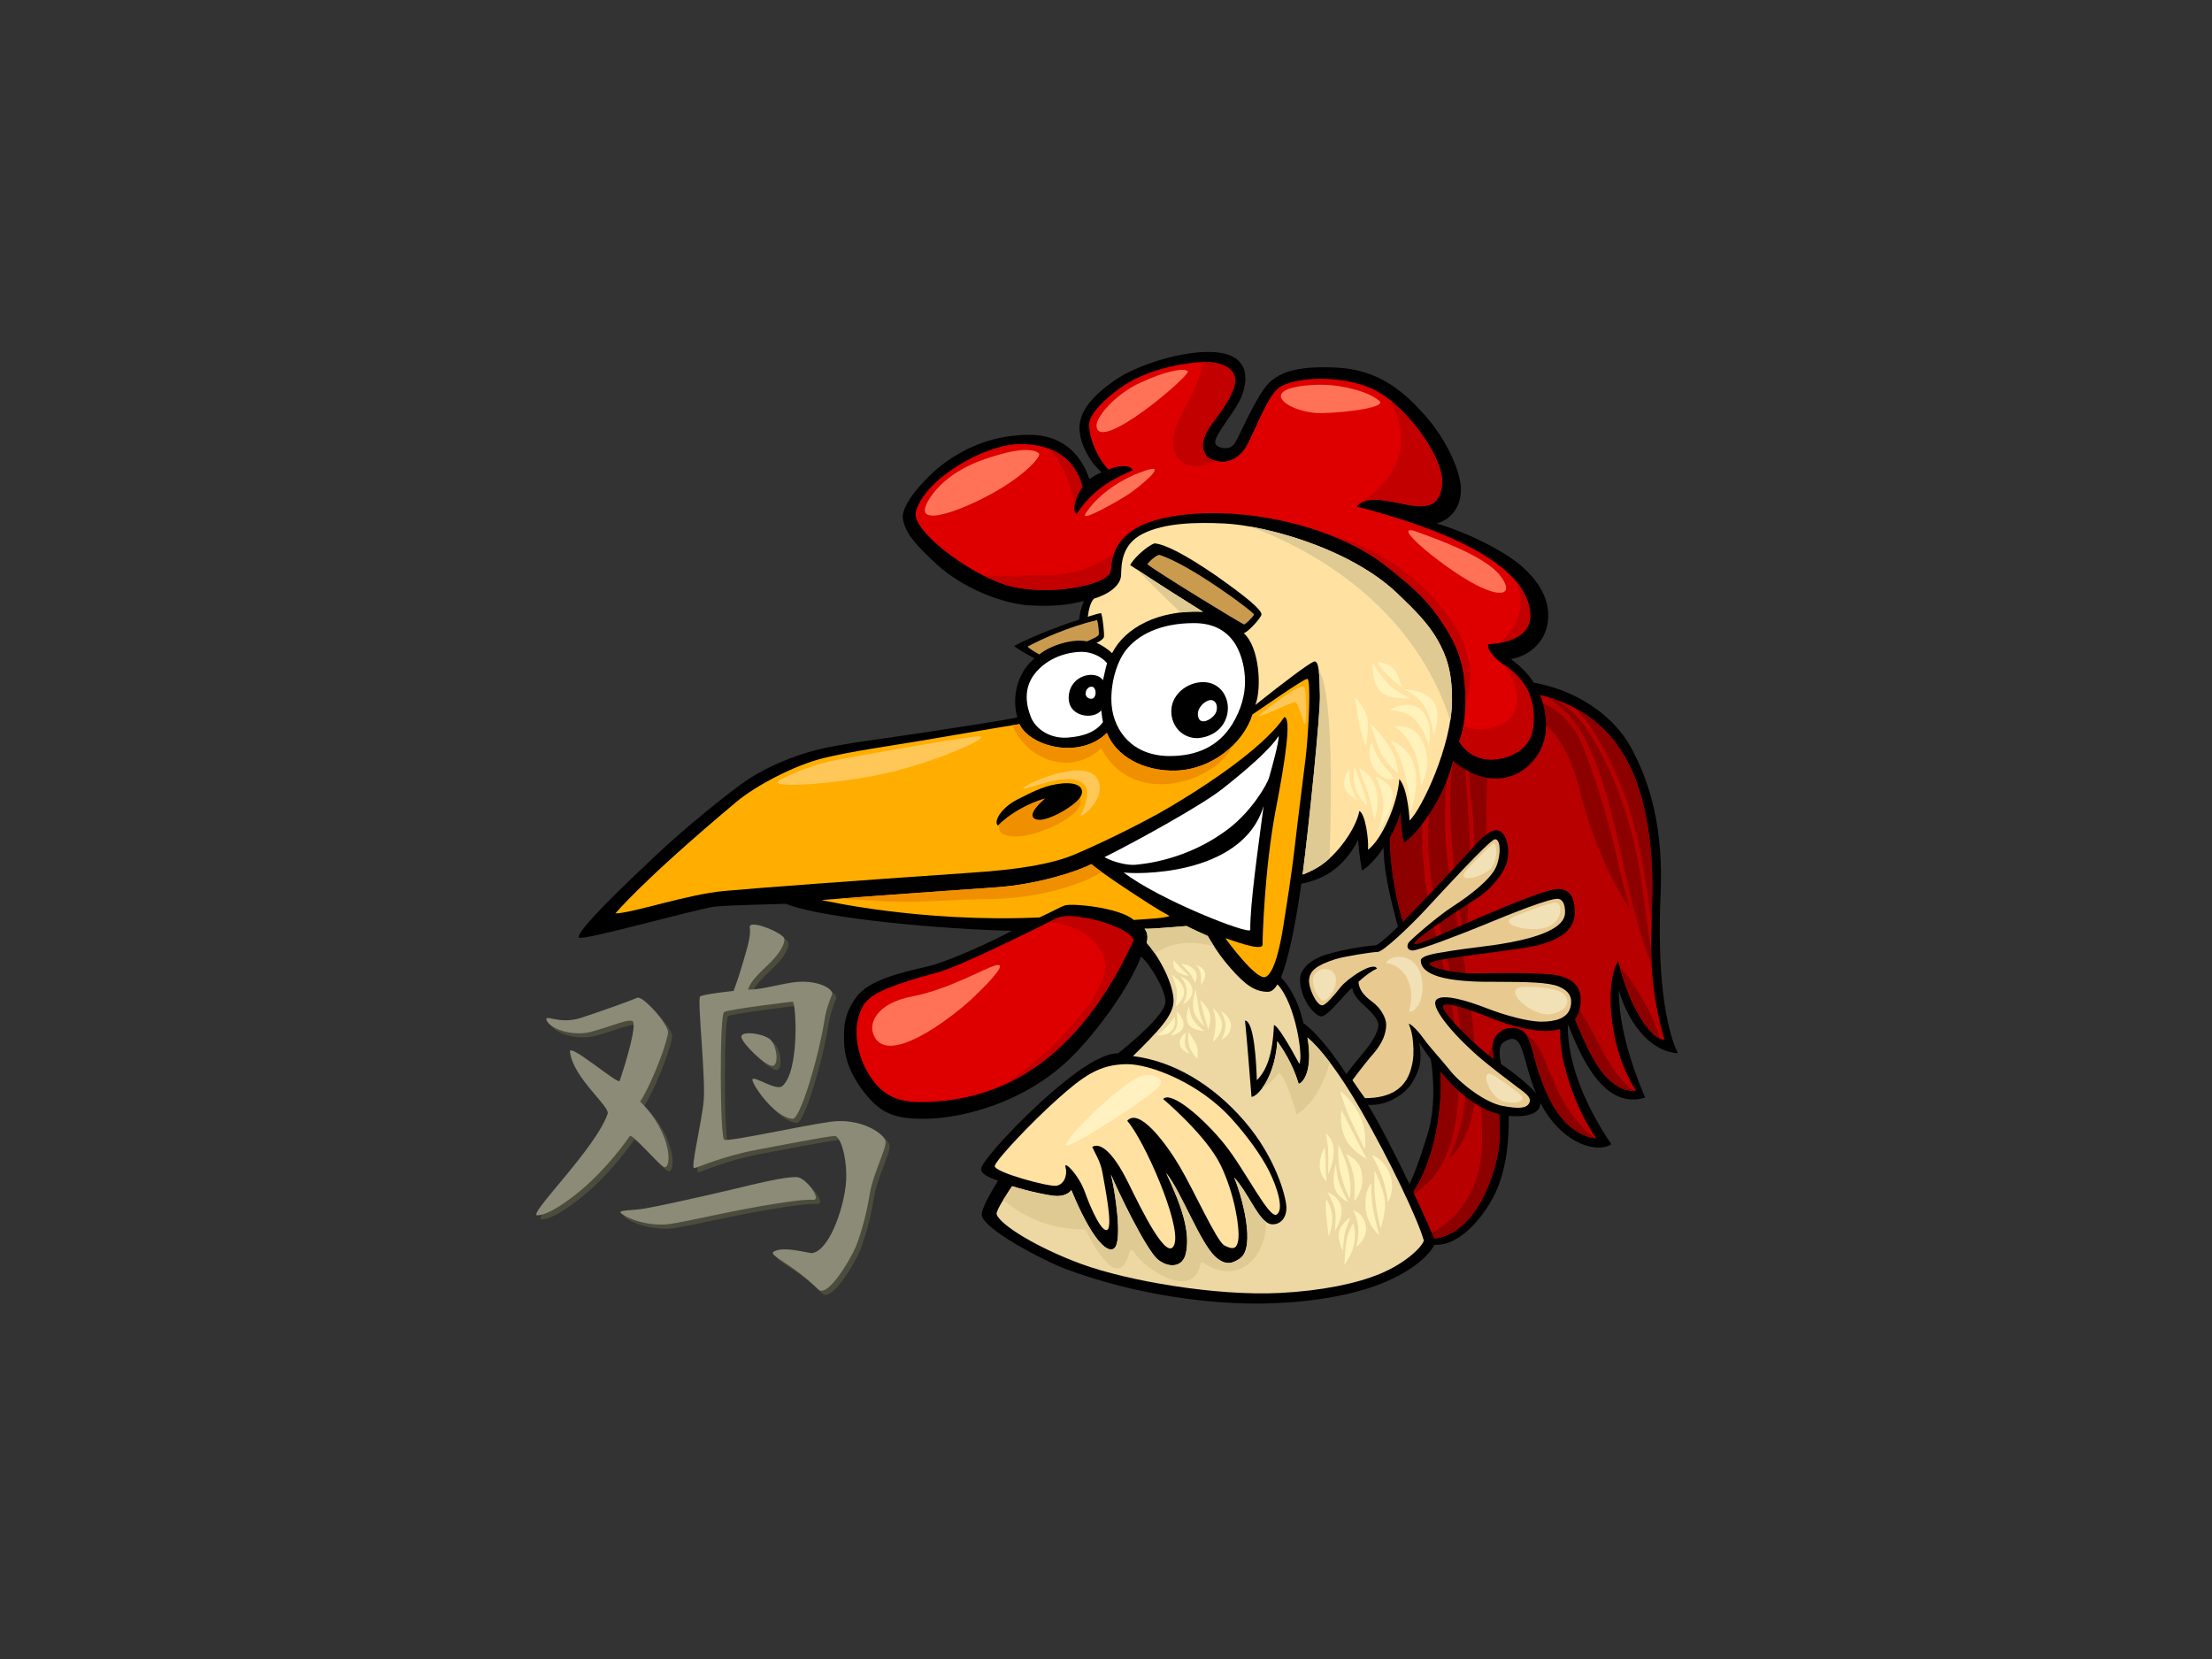 <?xml version="1.0" encoding="utf-8"?>
<!-- Generator: Adobe Illustrator 17.0.0, SVG Export Plug-In . SVG Version: 6.00 Build 0)  -->
<!DOCTYPE svg PUBLIC "-//W3C//DTD SVG 1.1//EN" "http://www.w3.org/Graphics/SVG/1.1/DTD/svg11.dtd">
<svg version="1.1" id="Layer_1" xmlns="http://www.w3.org/2000/svg" xmlns:xlink="http://www.w3.org/1999/xlink" x="0px" y="0px"
	 width="800px" height="600px" viewBox="0 0 800 600" enable-background="new 0 0 800 600" xml:space="preserve">
<rect x="0" y="0" width="800" height="600" fill="#333333" stroke="none"/>
<g>
	<path d="M600.571,323.82c1.037-23.361-3.315-40.05-10.777-53.607c-11.624-21.121-44.56-31.079-63.088-18.463
		c-20.919,14.243-27.899,41.407-26.033,59.973c1.814,18.05,11.814,43.386,15.337,62.367c1.983,10.684,4.146,24.115-0.001,37.127
		c-3.523,11.055-5.182,15.646-9.485,23.128c-0.359,0.622,2.44,11.317,7.228,14.19c7.838,4.704,15.879-1.439,20.77-7.341
		c6.268-7.567,10.627-16.419,11.125-33.731c0.497-17.31-6.319-27.689-1.659-30.663c8.498-5.423,5.804,10.637,14.923,25.239
		c7.081,11.338,18.446,15.227,23.872,11.817c-8.298-12.247-16.067-28.315-15.79-43.731c5.009,13.11,13.472,31.29,27.99,26.846
		c-5.267-12.476-9.513-26.156-9.544-38.944c3.068,10.764,10.663,22.23,21.347,22.875
		C600.779,367.833,599.636,344.891,600.571,323.82z"/>
	<path fill="#B80000" d="M509.815,432.888c0,0,9.559-10.904,11.153-35.92c1.326-20.805-7.085-44.832-12.521-60.335
		c-3.824-10.904-7.137-29.465-5.225-43.256c1.911-13.791,12.038-46.006,41.327-43.936c26.471,1.87,43.132,15.13,49.506,40.466
		c6.373,25.337,1.781,43.613,3.562,62.974c1.299,14.112,4.394,23.068,4.394,23.068s-3.25,0.893-8.667-7.767
		c-5.418-8.661-8.074-20.553-8.074-20.553s-5.049,6.488-1.543,26.051c2.263,12.634,7.987,20.723,7.987,20.723
		s-8.105,2.099-15.823-12.121c-5.424-9.993-10.307-24.44-10.307-24.44s-3.165,13.464,0,26.619
		c4.134,17.181,11.732,27.219,11.732,27.219s-9.82,0.041-16.831-14.071c-7.011-14.11-5.737-23.411-10.835-25.335
		c-5.099-1.924-10.398,1.662-9.854,7.381c0.544,5.719,4.119,26.935,1.887,37.839c-2.807,13.722-9.241,25.016-17.527,28.864
		c-5.216,2.423-7.967,1.924-10.197-1.282C511.727,441.869,505.991,439.944,509.815,432.888z"/>
	<path fill="#8D0000" d="M524.814,273.632c0,0-8.596,12.917-8.413,27.396c0.246,19.675,4.702,35.367,8.413,52.055
		c3.713,16.688,5.693,34.867,4.95,45.081c-0.743,10.213-5.692,20.672-5.692,20.672s11.632-7.473,9.651-36.364
		c-1.98-28.891-9.156-58.778-10.641-75.466C521.267,286.611,524.814,273.632,524.814,273.632z"/>
	<path fill="#8D0000" d="M530.011,342.871c0,0-3.662-20.442-4.95-39.102c-2.475-35.866,4.207-34.87,4.207-34.87
		s1.486,19.179,2.228,33.375C532.239,316.47,530.011,342.871,530.011,342.871z"/>
	<path fill="#8D0000" d="M532.734,323.444c0,0,0.988-19.925-0.248-30.386c-1.237-10.46-2.228-19.424,1.485-28.891
		c3.712-9.465,9.9-11.706,16.828-11.457c6.929,0.25,17.076,4.482,22.521,19.177c5.444,14.696,8.909,27.149,11.137,36.863
		c2.227,9.712,4.95,19.925,4.95,19.925s-11.383-15.94-18.065-42.839c-4.296-17.294-12.87-28.145-21.036-26.402
		c-8.167,1.745-11.632,5.98-12.127,16.688c-0.495,10.71-0.743,16.935-0.743,25.154C537.436,309.497,532.734,323.444,532.734,323.444
		z"/>
	<path fill="#8D0000" d="M539.771,378.493c-2.676,4.284-3.802,10.235-4.03,14.499c-0.507,9.471,1.318,19.155-0.559,28.534
		c-2.31,11.546-9.089,20.793-19.445,25.423c1.963,1.398,4.491,1.234,8.419-0.591c8.285-3.848,14.72-15.142,17.527-28.864
		c2.231-10.904-1.343-32.12-1.887-37.839C539.757,379.257,539.754,378.871,539.771,378.493z"/>
	<path fill="#8D0000" d="M564.164,395.922c-4.721-9.129-7.177-19.925-12.011-21.454c2.417,3.883,2.798,12.006,8.331,23.14
		c6.483,13.048,15.349,13.993,16.652,14.064C571.634,408.179,567.184,401.762,564.164,395.922z"/>
	<path fill="#8D0000" d="M579.507,379.983c-4.048-8.242-10.146-19.179-12.819-19.016c1.741,4.796,5.328,14.178,9.202,21.315
		c6.089,11.219,12.415,12.28,14.816,12.227C586.437,391.438,582.018,385.094,579.507,379.983z"/>
	<path fill="#8D0000" d="M577.398,266.282c5.839,10.009,10.472,20.499,13.437,31.734c3.01,11.398,4.825,22.828,6.244,34.513
		c0.074,0.607,0.149,1.216,0.226,1.825c0.353-13.259,1.085-27.22-3.249-44.446c-4.082-16.221-12.403-27.466-24.799-33.963
		C572.459,258.825,575.13,262.395,577.398,266.282z"/>
	<path fill="#8D0000" d="M596.049,336.157c-1.47-10.982-2.739-21.817-5.35-32.611c-2.811-11.632-6.873-22.465-12.589-32.965
		c-3.998-7.344-8.77-14.222-16.081-17.731c-0.912-0.312-1.831-0.616-2.778-0.887c0.784,0.47,1.552,0.964,2.29,1.502
		c4.528,3.297,8.251,7.473,10.938,12.42c6.758,12.441,10.109,27.012,13.238,40.728c3.084,13.521,5.865,27.095,10.776,40.104
		c0.269,0.713,0.565,1.41,0.845,2.117c-0.09-1.775-0.127-3.544-0.143-5.316C596.745,341.072,596.376,338.609,596.049,336.157z"/>
	<path fill="#8D0000" d="M520.969,396.968c-1.594,25.016-11.153,35.92-11.153,35.92c-0.075,0.139-0.124,0.264-0.192,0.399
		c2.272-1.671,4.547-3.343,6.561-5.305c3.844-3.744,6.462-8.227,8.108-13.351c3.059-9.521,3.653-19.807,3.196-29.756
		c-0.501-10.898-2.231-21.7-4.703-32.314c-2.309-9.911-5.095-19.685-6.678-29.759c-2.681-17.066-2.444-34.032,1.12-50.936
		c0.979-4.642,2.282-10.347,4.532-15.424c-12.185,9.878-17.243,27.61-18.536,36.935c-1.912,13.791,1.401,32.352,5.225,43.256
		C513.884,352.136,522.295,376.163,520.969,396.968z"/>
	<path fill="#8D0000" d="M585.906,350.118c1.076,3.943,3.538,11.829,7.438,18.064c3.085,4.931,5.464,6.761,6.944,7.425
		C599.058,368.774,589.159,352.088,585.906,350.118z"/>
	<path fill-rule="evenodd" clip-rule="evenodd" fill="#4C4C3C" d="M285.034,340.697c0.613,1.056-0.677,4.283-3.652,7.546
		c-3.228,3.539-8.235,7.234-9.352,11.148c4.216,0.126,10.105-1.642,15.986-2.563c8.53-1.337,15.255,2.194,14.357,4.434
		c-0.899,2.242-2.045,5.014-2.724,9.283c-2.115,13.306-8.757,35.786-11.518,35.588c-6.561-0.47-14.711-12.488-14.522-14.205
		c0.189-1.718,8.562,4.279,10.806,2.364c6.392-5.502,4.965-30.668,3.716-30.538c-1.253,0.131-23.079,2.771-24.773,3.74
		c-1.691,0.97-1.514,45.304,0.015,46.184c1.529,0.88,27.486-4.962,38.48-6.486c10.994-1.528,19.523,4.388,19.903,7.057
		c0.38,2.673-4.507,11.523-5.76,19.307c-1.252,7.784-3.4,14.882-4.955,18.697c-1.955,4.8-10.324,18.846-13.622,15.579
		c-9.798-9.709-18.49-12.352-16.037-13.711c3.789-2.099,12.698,0.756,13.838,0.571c5.877-0.952,10.903-14.513,12.108-24.252
		c0.978-7.909-1.492-18.099-3.958-18.099c-2.464,0-22.519,3.932-28.053,4.96c-12.322,2.289-21.244,6.37-22.748,6.678
		c-1.501,0.306,2.656-16.215,3.413-24.419c0.759-8.201-2.391-36.815-1.291-37.675c1.102-0.86,12.096-2.005,12.096-2.005
		s1.746-4.49,3.346-10.125c1.161-4.089,3.072-9.584,2.515-12.797C272.094,333.743,283.758,338.49,285.034,340.697z M231.907,362.359
		c-2.085,0.954-12.131,4.58-20.283,7.25c-8.15,2.67-13.786-1.867-12.321,1.144c1.464,3.012,9.485,5.623,15.945,3.91
		c7.435-1.965,14.806-5.423,15.294-3.429c0.908,3.724-4.361,19.524-4.956,21.189c-0.502,1.415-18.294-13.851-17.958-10.594
		c0.964,9.337,14.5,19.789,13.623,22.436c-4.129,12.465-29.34,36.883-25.386,36.768c3.95-0.115,10.548-4.82,15.204-8.644
		c9.745-8.004,17.073-18.371,18.184-20.048c0.76-1.144,10.78,10.771,12.436,11.242c2.73,0.779,3.108-12.004-8.671-23.682
		c4.768-7.589,10.073-22.28,10.073-25.142C243.091,371.898,233.992,361.405,231.907,362.359z M269.63,376.667
		c0.594,2.567,8.719,10.303,11.183,10.303c2.466,0,1.707-7.249-0.732-9.504C277.643,375.213,269.036,374.101,269.63,376.667z
		 M289.723,427.221c-4.739-0.191-14.218,2.29-25.591,4.962c-11.374,2.67-24.452,5.533-29.257,6.358
		c-4.806,0.826-9.981,0.506-8.844,1.653c1.822,1.835,9.667,4.962,17.44,4.006c5.828-0.714,23.349-5.047,38.395-7.353
		c5.016-0.773,10.32-1.614,13.695-1.424C298.936,435.615,292.949,427.352,289.723,427.221z"/>
	<path d="M398.384,170.844c-1.566,0.628-3.126,1.522-4.379,2.47c-3.445-10.247-10.918-16.048-21.568-16.048
		c-12.372,0-23.648,4.1-33.517,12.295c-3.759,3.152-13.27,12.76-12.372,18.127c0.897,5.368,5.072,9.759,12.108,16.295
		c9.107,8.462,23.645,14.457,34.155,14.986c10.51,0.527,14.725-0.642,19.268-1.587c-1.051,2.114-1.576,4.406-1.788,6.715
		c-9.073,2.796-20.478,7.769-23.529,9.532c1.581,1.364,5.675,3.551,7.398,4.497c-6.438,5.16-8.264,14.359-6.231,21.296
		c-5.115,1.205-20.84,3.482-33.657,5.478c-12.817,1.996-29.733,3.993-38.607,6.227c-8.875,2.233-17.721,6.034-24.507,10.368
		c-6.786,4.335-23.623,18.129-33.803,27.717c-10.18,9.587-28.499,26.946-28.059,29.815c0.261,1.709,43.722-10.639,49.464-11.165
		c5.743-0.526,17.045-0.681,25.503-0.997c13.39,5.465,58.194,9.293,81.687,9.765c-6.396,3.547-22.99,11.187-30.687,12.952
		c-9.736,2.231-21.296,4.945-25.733,11.249c-4.436,6.307-4.421,10.895-4.213,16.648c0.209,5.751,2.699,12.126,7.919,18.43
		c5.219,6.304,9.874,9.156,23.05,8.664c11.845-0.444,34.064-5.518,50.9-21.936c9.61-9.373,21.534-26.007,25.45-36.648
		c3.393,2.628,9.006,12.349,8.875,16.419c-0.13,4.073-10.441,13.266-17.124,18.522c-5.951,0-15.348,6.147-28.505,18.126
		c-12.686,11.822-21.195,21.936-21.065,23.774c0.131,1.837,2.559,2.89,6.135,4.204c-2.793,4.464-6.315,10.686-5.873,12.61
		c1.174,5.121,21.587,15.971,30.671,19.438c25.581,9.458,52.598,12.741,71.783,12.346c15.397-0.315,31.27-2.704,43.017-7.589
		c10.807-4.571,16.628-10.009,18.586-14.345c0-1.733-16-36.413-24.406-49.913c7.1,0.497,13.835-4.073,16.314-8.537
		c2.481-4.466,3.394-7.356,2.219-14.054c4.229,6.619,7.047,9.851,10.31,13.529s12.138,12.61,23.231,13.134
		c8.609,0.41,10.504-2.509,10.312-5.121c-0.262-3.547-9.503-10.612-15.846-14.763c-6.342-4.152-20.099-17.705-19.42-19.86
		c0.679-2.154,10.832,1.653,17.698,4.413c6.865,2.759,15.609,4.99,21.352,4.464c5.743-0.524,10.05-3.414,10.703-9.589
		c0.652-6.173-2.506-9.269-8.563-10.479c-6.055-1.21-26.676-0.685-30.983-0.685c-4.308,0-15.376-1.757-15.063-3.571
		c0.314-1.813,30.986-4.571,38.947-6.542c7.961-1.969,13.441-5.386,13.572-11.559c0.132-6.173-2.088-8.852-6.003-8.852
		c-2.662,0-10.493,2.679-23.335,8.196c-15.661,6.462-28.453,13.16-28.661,11.505c-0.208-1.654,18.48-13.657,22.709-16.391
		c4.229-2.733,9.058-7.856,10.625-12.584c1.566-4.73,0.001-11.691-3.393-11.953c-3.394-0.262-7.518,4.968-11.459,9.248
		c-3.942,4.281-10.242,11.038-15.82,16.889c-6.134,6.437-15.139,15.501-16.835,15.501c-1.696,0-11.485,1.312-18.01,3.414
		c-5.955,1.918-9.028,5.507-9.137,8.539c-0.262,7.356,5.83,14.454,8.092,13.661c3.003-1.052,8.875-9.195,10.832-10.246
		c0,0.157,0,0,0,0c0,1.734,1.567,4.098,4.699,6.777c3.133,2.839,4.699,5.044,4.699,6.62c0,2.364-2.036,6.147-6.264,11.034
		c-2.507,2.995-4.229,5.201-5.326,6.777c-9.554-14.79-15.557-18.469-15.557-18.469c-2.036-9.298-6.056-14.472-8.092-16.521
		c2.506-6.149,5.012-17.339,7.361-33.887c6.995-1.341,15.087-5.019,20.57-15.923c0.47,7.41,1.357,10.404,1.357,11.193
		c6.474-4.098,12.974-15.949,13.913-21.306c0.209,4.306,0.652,9.983,1.436,11.034c4.568-2.759,14.487-16.156,17.619-29.422
		c17.987,14.883,34.172,0.885,33.596-13.266c-0.386-9.464-3.966-17.267-12.737-23.571c6.109-0.946,11.735-5.465,13.137-11.989
		c1.718-7.993-1.964-15.145-9.107-21.504c-7.145-6.36-22.191-13.143-30.828-15.512c7.182-2.114,9.809-8.989,8.407-15.688
		c-1.401-6.699-5.955-16.042-12.961-23.798c-7.006-7.757-15.948-16.185-31.703-16.922c-13.933-0.652-21.719,1.41-26.099,7.58
		c-4.379,6.17-8.581,16.218-10.508,19.566c-1.927,3.348-6.615,1.835-7.181,0.354c-0.876-2.293,5.887-10.074,8.582-15.161
		c2.802-5.288,4.904-15.16-5.605-17.452c-10.881-2.373-30.478,3.526-39.388,9.733c-8.119,5.655-12.213,10.826-12.687,16.236
		C389.976,159.208,393.528,166.43,398.384,170.844z"/>
	<path fill="#CA9A4E" d="M449.962,225.83c-0.627,0-31.303-18.796-35.031-21.752c1.097-1.576,3.566-3.411,4.35-3.411
		c11.125,3.467,34.339,20.803,34.226,21.541C453.393,222.948,450.795,225.506,449.962,225.83z"/>
	<path fill="#FFFFFF" d="M410.547,312.758c-3.158,0.288-8.352-1.181-11.094-2.757c10.886-5.386,34.717-18.522,42.287-24.431
		c7.57-5.911,17.368-14.137,20.727-19.423c0.071,2.512-2.727,12.456-3.498,15.088c-0.771,2.631-6.311,12.069-14.487,18.364
		C429.602,311.049,413.705,312.47,410.547,312.758z"/>
	<path fill="#FFFFFF" d="M406.371,315.517c2.976,0.628,42.809,1.971,50.639-24.038c-1.957,14.844-4.959,35.726-4.828,44.79
		C452.212,338.369,419.109,325.392,406.371,315.517z"/>
	<path fill="#FFFFFF" d="M394.989,248.372c1.422,0.205,1.76,3.217,0.405,4.128c-0.931,0.624-2.626-0.057-2.754-1.451
		C392.514,249.657,393.588,248.169,394.989,248.372z"/>
	<path fill="#FFFFFF" d="M372.805,259.261c-1.866-4.716-2.43-10.286,1.072-15.118c3.908-5.391,10.506-8.129,16.727-8.382
		c4.449-0.179,8.067,2.016,9.76,4.062c-0.469,1.731-0.989,4.134-1.459,6.184c-2.552-3.795-11.746-2.079-12.373,5.674
		c-0.627,7.752,9.088,8.775,11.746,5.201c0.158,1.419,0.313,2.835,0.627,4.256c-2.324,3.238-6.389,5.171-12.772,5.626
		C379.751,267.218,374.563,263.706,372.805,259.261z"/>
	<path fill="#FFFFFF" d="M407.14,235.223c4.235-5.457,12.283-9.866,24.653-9.866c7.205,0,12.373,2.837,15.506,8.513
		c1.88,3.625,2.976,7.88,2.976,12.766c0,4.571-1.33,9.937-4.618,15.296c-5.013,8.038-12.766,11.499-22.633,11.499
		c-13.47,0-20.1-9.118-20.965-18.204C401.379,248.068,403.675,239.686,407.14,235.223z"/>
	<path fill="#DE0000" d="M314.225,361.288c4.436-3.987,16.576-7.348,25.243-9.712c8.667-2.366,38.982-17.695,42.567-19.427
		c6.187-2.989,27.833,3.544,27.833,8.115c-18.011,38.932-43.697,58.32-77.056,58.32c-6.734,0-12.62-1.544-17.384-8.198
		C308.093,380.141,308.118,366.776,314.225,361.288z"/>
	<path fill="#FFAE00" d="M297.129,325.499c19.84-1.576,49.334-3.598,63.561-4.623c14.226-1.025,28.452-5.49,33.986-8.355
		c4.072,3.31,11.119,8.038,21.144,14.5c2.505,1.576,4.854,2.995,7.204,4.256c-2.663,0.946-7.205,0.972-13,1.443
		c-4.959-4.464-22.317-6.173-25.059-5.225c-1.282,0.443-4.699,2.337-9.005,4.306C332.76,333.774,297.129,325.499,297.129,325.499z"
		/>
	<path fill="#DE0000" d="M435.025,130.959c6.305-0.178,10.923,1.835,11.624,5.712c0.7,3.878-3.825,10.728-6.866,14.606
		c-3.041,3.878-5.493,8.106-4.617,11.104c0.747,2.56,1.666,3.869,5.713,4.5c3.92,0.612,7.501-1.742,9.554-4.91
		c2.627-4.054,7.726-18.656,12.164-21.763c6.216-4.353,25.631-4.793,36.49,1.904c10.859,6.7,23.169,23.839,22.448,32.807
		c-0.719,8.968-6.23,9.085-14.88,7.181c-8.263-1.819-13.518-2.109-15.948,1.089c28.355,7.377,62.082,19.907,62.711,39.173
		c0.224,6.89-6.247,10.053-15.223,10.657c-0.524,2.117,3.047,5.677,5.445,7.225c9.651,6.226,11.734,14.365,10.859,22.652
		c-0.875,8.285-8.636,11.419-14.241,11.77c-5.604,0.354-10.057-2.337-12.51-6.569c1.958-4.99,2.561-11.954,2.088-19.7
		c-0.521-8.537-2.818-15.028-7.83-22.595c-4.855-7.407-8.483-11.558-21.274-21.54c-12.289-9.589-32.89-16.813-54.163-18.389
		c-13.63-1.01-27.691,0.66-35.222,4.889c-7.532,4.231-9.284,10.048-9.635,15.513c-0.35,5.463-23.646,9.696-37.833,5.288
		c-14.188-4.407-34.402-19.947-32.65-26.47c3.215-11.968,24.866-24.308,37.302-24.484c10.707-0.154,19.998,4.048,22.976,15.505
		c-2.627,3.526-3.884,8.534-2.162,9.794c6.481-9.87,14.645-13.303,20.25-15.771c-0.56-2.269-5.837-1.817-8.628-0.279
		c-4.568-4.535-7.46-12.795-7.027-16.866c0.433-4.071,7.399-10.309,12.975-13.874C416.14,133.222,428.721,131.137,435.025,130.959z"
		/>
	<path fill="#C20000" d="M382.035,332.148c-0.477,0.231-1.437,0.707-2.744,1.354c4.249,0.371,8.427,1.415,11.993,3.645
		c4.59,2.87,9.227,7.704,8.332,13.658c-0.971,6.452-6.226,13.038-10.236,18.005c-4.46,5.522-9.519,10.533-14.996,15.031
		c-3.7,3.039-7.537,5.873-11.462,8.569c19.141-8.52,34.793-25.876,46.947-52.147C409.869,335.692,388.223,329.159,382.035,332.148z"
		/>
	<path fill="#C20000" d="M388.647,182.642c0.305-2.009,1.356-4.508,2.859-6.526c-1.948-7.494-6.606-11.868-12.586-13.966
		C384.219,166.975,387.413,175.33,388.647,182.642z"/>
	<path fill="#C20000" d="M434.981,130.96c-0.428,4.089-2.173,8.118-3.872,11.73c-2.732,5.816-8.683,14.047-6.307,20.756
		c1.58,4.466,6.114,5.878,10.475,4.855c1.581-0.371,2.983-0.951,4.272-1.678c-2.933-0.708-3.726-1.992-4.384-4.241
		c-0.876-2.998,1.575-7.226,4.617-11.104c3.041-3.878,7.566-10.728,6.866-14.606c-0.701-3.877-5.319-5.89-11.624-5.712
		C435.011,130.959,434.995,130.96,434.981,130.96z"/>
	<path fill="#C20000" d="M541.896,232.589c6.992-1.168,11.714-4.327,11.522-10.226c-0.14-4.29-1.929-8.245-4.926-11.885
		c0.877,2.216,1.407,4.553,1.441,6.988C550.024,224.036,546.782,229.104,541.896,232.589z"/>
	<path fill="#C20000" d="M529.836,248.398c0.117,1.924,0.15,3.782,0.128,5.59c1.237-3.072,1.945-6.348,1.87-9.819
		c-0.209-9.679-5.22-18.427-11.379-25.588c-10.029-11.663-23.884-21.263-39.037-24.889c7.521,2.949,14.155,6.548,19.313,10.573
		c12.791,9.982,16.419,14.133,21.274,21.54C527.018,233.37,529.315,239.861,529.836,248.398z"/>
	<path fill="#C20000" d="M505.736,165.542c-2.39,7.163-7.732,12.335-13.822,16.483c-0.002,0.014-0.006,0.026-0.008,0.039
		c2.772-1.948,7.64-1.529,14.75,0.036c8.65,1.905,14.161,1.787,14.88-7.181c0.641-7.975-9.023-22.396-18.808-30.206
		c0.505,0.975,0.982,1.962,1.411,2.971C506.513,153.275,507.711,159.622,505.736,165.542z"/>
	<path fill="#C20000" d="M396.786,203.796c-3.787,1.879-7.718,3.08-11.894,3.713c-4.962,0.753-9.986,0.514-14.981,0.628
		c-4.635,0.107-9.259,0.432-13.887-0.01c-0.198-0.02-0.391-0.065-0.588-0.087c2.903,1.478,5.779,2.699,8.443,3.526
		c14.187,4.407,37.483,0.175,37.833-5.288c0.125-1.95,0.435-3.942,1.115-5.893C400.841,201.566,398.864,202.767,396.786,203.796z"/>
	<path fill="#C20000" d="M544.237,240.656c2.5,3.792,4.557,7.882,4.321,12.518c-0.237,4.657-2.039,7.27-6.293,9.146
		c-4.771,2.106-9.097,1.856-13.034,0.273c-0.36,2.013-0.842,3.874-1.483,5.506c2.453,4.232,6.905,6.923,12.51,6.569
		c5.605-0.351,13.366-3.485,14.241-11.77C555.357,254.789,553.361,246.828,544.237,240.656z"/>
	<path fill="#FFE1A2" d="M359.777,421.646c0.523-2.231,12.978-15.456,22.506-23.993c9.528-8.537,15.344-12.703,25.263-12.784
		c8.355-0.069,26.593,6.857,38.34,20.256c4.542,5.043,10.114,12.387,13.116,18.43c3.003,6.043,5.444,13.948,2.722,15.691
		s-11.239-15.891-18.809-25.349c-7.569-9.458-19.447-19.572-22.241-16.419c0,0,15.536,13.065,20.757,23.835
		c5.22,10.77,6.931,22.986,6.434,26.899c-0.496,3.913-2.341,3.643-5.081,2.2s-10.963-19.831-16.183-28.633
		c-5.221-8.801-14.748-21.279-18.925-16.419c6.135,6.961,19.447,37.17,17.098,44.526c-2.349,7.357-11.894-12.272-16.706-22.066
		c-6.003-12.216-10.624-14.633-13.051-13.004c0.966,2.156,3.026,5.254,3.732,9.458c0.704,4.204,3.68,18.548,1.879,20.36
		c-1.801,1.811-5.872-6.83-8.222-13.399c-2.349-6.566-7.83-11.82-7.048-9.061c0.783,2.757-0.469,6.251-3.367,6.672
		C379.093,429.266,359.256,423.878,359.777,421.646z"/>
	<path fill="#FFAE00" d="M266.326,290.008c7.051-5.909,21.037-13.247,31.404-15.802c9.992-2.464,23.942-4.392,35.687-6.363
		c11.746-1.971,26.63-4.591,35.28-5.951c3.702,8.073,21.727,12.944,31.617,3.187c3.327,8.449,13.287,13.929,24.86,13.624
		c12.902-0.342,24.398-9.61,27.79-20.322c2.036-1.263,18.428-12.873,19.838-12.873c1.409,0,0.496,19.284-0.6,28.557
		c-1.097,9.272-2.558,20.069-3.837,31.34c-1.278,11.269-3.289,23.485-4.308,29.947c-1.018,6.462-3.131,16.682-6.394,17.994
		c-3.263,1.314-14.017-13.267-14.487-14.054c1.253,0.315,13.442,5.123,13.442,2.364c0-2.757,0.706-26.925,4.62-48.044
		c3.759-19.23,5.888-34.259,3.226-34.259c-6.134,9.194-22.72,21.377-40.451,31.972c-12.46,7.445-30.269,15.611-35.28,17.66
		c-8.928,3.782-21.621,5.588-38.223,6.693c-43.539,2.994-75.176,5.358-88.488,6.541c-13.312,1.181-33.19,8.011-39.456,8.144
		C222.566,330.359,232.002,318.774,266.326,290.008z"/>
	<path fill="#F09000" d="M325.733,326.162c9.928,0.146,19.811-0.875,29.732-0.924c10.378-0.051,20.083-1.244,30.038-4.277
		c4.547-1.386,8.915-3.084,12.967-5.557c-1.463-1.058-2.735-2.021-3.794-2.882c-5.534,2.864-19.76,7.33-33.986,8.355
		c-12.793,0.922-37.93,2.649-57.293,4.134C310.843,325.386,318.275,326.05,325.733,326.162z"/>
	<path fill="#F09000" d="M373.064,288.476c-4.438,2.179-9.796,5.392-11.76,10.244c-0.703,4.802,7.89,3.899,10.255,3.36
		c3.179-0.725,6.301-1.767,9.256-3.157c3.211-1.51,11.38-5.754,9.862-10.478C388.669,282.192,376.716,286.685,373.064,288.476z"/>
	<path fill="#F09000" d="M398.245,270.609c7.188,13.699,21.481,15.038,32.649,11.065c5.89-2.094,12.374-6.465,14.826-11.908
		c-5.307,5.173-12.657,8.725-20.545,8.935c-11.573,0.306-21.533-5.174-24.86-13.624c-9.89,9.757-27.915,4.886-31.617-3.187
		c-0.798,0.127-1.663,0.265-2.559,0.411C371.286,275.029,387.6,280.828,398.245,270.609z"/>
	<path fill="#CA9A4E" d="M375.882,236.707c-1.101-0.636-3.19-1.772-4.262-2.851c4.97-2.671,14.797-7.163,25.132-9.607
		c0.508,1.308,0.792,4.662,0.621,5.285c-0.17,0.625-2.033,1.478-4.262,2.444C388.11,230.844,379.798,233.397,375.882,236.707z"/>
	<path fill="#FFE1A2" d="M519.918,231.453c3.263,5.778,5.305,11.559,5.22,22.067c-0.13,16.286-10.964,39.141-15.348,43.241
		c0,0-0.469-11.299-3.706-15.002c-0.626,9.141-6.395,21.935-11.329,25.56c0.313-3.625-0.939-12.95-3.132-14.027
		c-1.071,6.2-7.988,16.078-14.722,20.176c-2.037,1.261-4.072,2.207-5.795,2.837c2.193-16.706,6.449-58.032,6.265-64.757
		c-0.182-6.724-0.13-13.266-2.349-12.216c-2.219,1.053-10.729,7.41-21.012,15.632c2.349-5.911,1.565-20.884-4.204-25.982
		c1.41-0.157,6.422-5.673,6.422-6.777c0-1.733-5.482-6.304-16.445-14.027c-11.277-7.723-18.356-11.318-22.24-11.663
		c-3.286,1.255-8.143,6.144-8.77,7.88c10.963,7.25,19.733,12.768,26.312,16.866c-16.194-0.759-28.224,5.774-32.889,14.974
		c-1.602-1.582-4.257-3.289-5.668-3.687c0.711-0.262,2.689-1.471,2.767-2.331c0.077-0.857-0.395-6.877-1.074-8.468
		c-0.847,0.057-3.162,0.796-4.801,1.309c0.328-2.697,1.017-5.343,2.198-6.526c5.638-1.736,9.693-4.856,9.84-8.549
		c0.147-3.691,0-10.991,7.833-14.933c7.833-3.942,19.142-4.238,29.622-3.719c14.561,0.72,45.581,8.915,62.808,25.625
		C511.825,220.787,516.654,225.675,519.918,231.453z"/>
	<path fill="#EDD7A2" d="M366.042,429.003c5.872,1.838,13.819,3.545,16.183,3.545c2.349,0,4.15-0.71,5.246-2.127
		c6.761,16.444,12.674,23.297,15.505,21.041c3.133-2.494,0.262-21.016-1.174-26.664c2.349,5.649,12.661,27.19,16.967,30.735
		c3.575,2.944,9.037,3.256,10.181-2.495c1.565-7.88-1.698-17.074-7.179-28.765c5.351,6.435,12.267,25.352,17.881,30.342
		c3.884,3.452,6.445,2.072,8.743,0.551c6.004-3.967,0.654-23.012-2.035-29.317c5.559,6.04,9.083,16.812,13.783,16.944
		c3.271,0.09,5.298-2.759,5.089-6.437c-0.208-3.678-3.786-17.731-15.27-30.997c-11.484-13.268-25.8-21.665-40.209-23.399
		c9.241-9.141,14.733-14.745,14.681-20.104c-0.053-5.359-4.229-14.555-9.712-20.86c0.524-2.076,0.262-3.94-0.783-5.121
		c2.507,0.157,10.702-0.657,15.193-0.972c2.349,1.261,5.612,2.652,7.647,3.598c2.089,3.547,4.517,7.357,7.962,11.297
		c5.483,6.304,8.979,8.906,13.835,8.906c1.253,0,2.35-0.948,3.446-2.68c6.631,7.008,9.434,26.838,7.869,28.676
		c-3.608-6.679-7.904-13.946-9.158-13.946c-0.464,10.888-2.722,16.438-6.187,19.925c-0.156-5.834-0.93-21.442-4.271-21.572
		c0.626,5.516,2.167,25.613,2.349,27.583c2.193,0,8.432-6.962,9.345-20.096c1.722,2.524,5.481,7.88,7.701,15.367
		c1.096,0,5.409-3.984,3.19-16.724c4.568,3.809,11.477,12.525,19.552,26.649c10.394,18.183,20.293,38.855,22.546,46.818
		c-1.043,2.89-7.362,8.462-15.819,11.98c-8.456,3.521-21.116,6.17-36.257,6.935c-23.361,1.183-55.338-4.467-71.521-10.377
		c-16.184-5.911-29.791-14.3-30.932-18.126C360.038,437.804,365.416,429.947,366.042,429.003z"/>
	<path fill="#DECA92" d="M470.175,198.586c13.735,7.387,26.407,17.131,36.374,29.236c8.188,9.943,14.235,21.028,17.965,32.738
		c0.379-2.427,0.606-4.797,0.624-7.039c0.085-10.508-1.957-16.289-5.22-22.067c-3.264-5.778-8.093-10.666-14.2-16.497
		c-14.131-13.707-37.534-21.679-53.529-24.501C458.387,192.667,464.445,195.505,470.175,198.586z"/>
	<path fill="#DECA92" d="M481.297,289.476c0.025-3.459,0.539-40.633-4.33-46.884c0.279,2.341,0.313,5.625,0.403,8.956
		c0.184,6.724-4.072,48.05-6.265,64.757c1.724-0.63,3.758-1.576,5.795-2.837c1.329-0.809,2.663-1.849,3.96-3.036
		C481.081,303.445,481.247,296.457,481.297,289.476z"/>
	<path fill="#DECA92" d="M411.029,205.88c5.247,5.278,10.531,10.553,15.982,15.638c2.555-0.288,5.246-0.39,8.073-0.258
		C428.968,217.45,420.934,212.395,411.029,205.88z"/>
	<path fill="#DECA92" d="M469.671,391.961c-2.219-7.487-5.979-12.843-7.701-15.367c-0.555,7.984-3.078,13.672-5.464,16.917
		c2.247-1.134,4.029-2.967,5.665-5.093c0.306-0.396,0.938-0.215,1.166,0.152c2.778,4.478,4.052,9.557,5.691,14.517
		c6.022-4.031,9.858-11.227,11.879-18.938c-3.131-4.128-5.86-7.089-8.047-8.914C475.08,387.977,470.767,391.961,469.671,391.961z"/>
	<path fill="#DECA92" d="M392.164,444.613c0.246,0,0.53,0.139,0.641,0.371c1.744,3.625,3.729,7.392,6.427,10.402
		c1.14,1.27,2.644,3.041,4.443,3.286c3.098,0.419,4.198-3.798,4.849-6.037c0.184-0.631,1.016-0.729,1.357-0.178
		c4.222,6.806,21.538,18.022,24.257,4.66c0.091-0.446,0.713-0.719,1.091-0.446c7.328,5.313,16.063,3.723,20.348-4.648
		c1.707-3.333,2.354-6.786,2.19-10.208c-3.618-2.793-6.821-10.981-11.407-15.965c2.689,6.306,8.04,25.35,2.035,29.317
		c-2.298,1.52-4.86,2.9-8.743-0.551c-5.613-4.99-12.53-23.907-17.881-30.342c5.481,11.691,8.744,20.884,7.179,28.765
		c-1.144,5.751-6.606,5.439-10.181,2.495c-4.306-3.545-14.618-25.087-16.967-30.735c1.436,5.649,4.308,24.171,1.174,26.664
		c-2.83,2.256-8.743-4.597-15.505-21.041c-1.097,1.418-2.897,2.127-5.246,2.127c-2.364,0-10.311-1.707-16.183-3.545
		c-0.314,0.472-1.821,2.682-3.197,4.933C371.366,441.021,380.804,444.613,392.164,444.613z"/>
	<path fill="#DECA92" d="M414.723,340.997c1.02,1.172,1.993,2.445,2.904,3.773c6.425-4.3,13.842-4.556,21.444-2.546
		c-0.818-1.267-1.577-2.51-2.29-3.722c-2.035-0.946-5.298-2.337-7.647-3.598c-4.491,0.315-12.686,1.128-15.193,0.972
		C414.984,337.057,415.246,338.92,414.723,340.997z"/>
	<path fill="#E8CA90" d="M540.017,341.839c-8.771,1.103-14.722,1.891-18.011,2.522c-5.325,0.788-8.144,1.734-8.144,2.994
		c0,5.201,8.771,7.882,26.312,7.725c12.686,0,19.943,0.234,23.466,1.678c3.523,1.446,5.351,3.679,4.307,7.619
		c-1.043,3.942-5.481,5.124-10.441,5.124c-4.96,0-13.444-2.367-19.839-4.862c-6.395-2.495-16.575-5.78-18.402-2.757
		c-1.827,3.021,7.95,14.003,16.836,21.41c4.568,3.809,9.769,7.672,12.269,9.587c2.741,2.102,5.794,3.836,4.698,6.042
		c-0.913,1.84-3.393,2.233-9.658,1.052c-6.264-1.183-15.139-8.013-18.924-12.741c-3.785-4.728-7.048-8.013-9.788-11.822
		c-2.741-3.811-5.692-6.042-5.065-4.728c0.627,1.312,1.253,3.94,1.41,6.304c0.314,3.153,0.157,6.149-0.469,8.513
		c-1.723,7.88-7.36,11.662-16.914,11.662c-1.541-2.049-4.229-6.043-4.543-6.515c3.133-4.202,6.265-8.142,7.988-10.035
		c2.819-3.465,4.229-6.777,4.229-10.086c0-2.207-1.854-5.911-5.012-8.196c-3.158-2.287-4.855-4.52-5.011-7.25
		c2.819-2.524,4.856-3.967,6.683-4.755c-1.174-2.89-10.677,3.572-13.105,6.645c-2.427,3.074-5.403,6.621-6.734,6.621
		c-2.088,0-5.09-6.568-4.699-9.456c0.392-2.89,2.193-4.886,9.554-7.25c2.976-0.946,13.286-2.6,15.245-2.6
		c1.958,0,11.877-9.459,17.358-15.37c5.482-5.909,23.047-25.138,25.032-25.374c1.984-0.238,2.374,5.147,0.548,9.744
		c-1.828,4.599-9.527,10.509-15.74,14.528c-6.255,4.047-15.535,12.391-15.976,13.056c-0.783,1.183-0.652,2.757,1.306,2.89
		c1.959,0.133,17.49-5.781,26.364-9.456c8.874-3.678,24.146-9.852,26.624-9.195c2.48,0.657,2.245,4.757,2.245,4.913
		C566.015,335.377,557.401,339.317,540.017,341.839z"/>
	<path d="M423.63,256.758c-0.282,6.48,5.026,11.083,10.827,10.054c6.313-1.123,9.504-5.62,9.617-10.565
		c0.106-4.576-3.049-9.549-8.923-9.549C429.278,246.698,423.875,251.138,423.63,256.758z"/>
	<path fill="#FFFFFF" d="M433.513,259.772c-1.129-2.671,1.187-5.628,3.502-6.423c2.316-0.794,3.728,1.534,2.824,4.148
		C439.075,259.71,434.643,262.445,433.513,259.772z"/>
	<path d="M368,289.115c-6.302,3.236-8.744,8.275-7.048,9.457c3.62-3.982,11.089-8.254,17.03-9.791
		c-6.281,5.466-5.005,7.365-2.546,7.687c3.905,0.512,13.707-5.252,15.404-8.406c1.697-3.152-1.043-5.252-6.656-4.728
		C378.571,283.859,374.395,285.832,368,289.115z"/>
	<path fill-rule="evenodd" clip-rule="evenodd" fill="#8B8B78" d="M283.55,339.202c0.612,1.056-0.677,4.284-3.652,7.546
		c-3.229,3.539-8.235,7.234-9.353,11.148c4.217,0.127,10.105-1.642,15.988-2.561c8.53-1.338,15.254,2.192,14.357,4.433
		c-0.899,2.242-2.044,5.014-2.724,9.283c-2.115,13.306-8.757,35.786-11.517,35.588c-6.562-0.47-14.712-12.488-14.523-14.205
		c0.189-1.718,8.562,4.279,10.806,2.364c6.393-5.501,4.965-30.667,3.717-30.536c-1.254,0.13-23.079,2.769-24.773,3.738
		c-1.692,0.97-1.513,45.305,0.015,46.184c1.529,0.88,27.485-4.96,38.48-6.486c10.994-1.528,19.524,4.387,19.903,7.057
		c0.38,2.673-4.507,11.523-5.76,19.307c-1.253,7.784-3.4,14.882-4.954,18.697c-1.956,4.8-10.325,18.846-13.623,15.579
		c-9.797-9.709-18.49-12.352-16.037-13.711c3.79-2.099,12.698,0.758,13.837,0.573c5.878-0.954,10.904-14.514,12.109-24.253
		c0.977-7.909-1.493-18.099-3.958-18.099c-2.463,0-22.52,3.932-28.054,4.962c-12.32,2.287-21.243,6.37-22.747,6.676
		c-1.502,0.306,2.655-16.215,3.413-24.418c0.758-8.203-2.392-36.816-1.291-37.677c1.101-0.86,12.096-2.005,12.096-2.005
		s1.746-4.488,3.346-10.125c1.161-4.089,3.071-9.584,2.516-12.796C270.61,332.249,282.273,336.995,283.55,339.202z M230.422,360.866
		c-2.085,0.952-12.131,4.579-20.282,7.249c-8.15,2.67-13.786-1.867-12.322,1.144c1.465,3.012,9.485,5.623,15.945,3.911
		c7.436-1.966,14.806-5.424,15.294-3.429c0.907,3.723-4.361,19.522-4.956,21.187c-0.502,1.415-18.294-13.85-17.958-10.594
		c0.963,9.337,14.501,19.789,13.624,22.436c-4.129,12.465-29.341,36.883-25.388,36.768c3.951-0.115,10.549-4.82,15.204-8.644
		c9.745-8.004,17.073-18.371,18.185-20.048c0.759-1.144,10.779,10.773,12.435,11.241c2.732,0.779,3.109-12.004-8.67-23.682
		c4.767-7.589,10.072-22.28,10.072-25.141C241.605,370.403,232.508,359.91,230.422,360.866z M268.145,375.173
		c0.595,2.566,8.719,10.301,11.183,10.301c2.465,0,1.706-7.249-0.733-9.504C276.158,373.718,267.551,372.606,268.145,375.173z
		 M288.239,425.726c-4.741-0.191-14.218,2.29-25.591,4.962c-11.374,2.67-24.453,5.533-29.257,6.358
		c-4.805,0.827-9.981,0.506-8.844,1.653c1.822,1.835,9.668,4.962,17.44,4.008c5.827-0.716,23.349-5.049,38.395-7.354
		c5.016-0.773,10.321-1.612,13.695-1.424C297.451,434.12,291.465,425.857,288.239,425.726z"/>
	<path fill="#FFC758" d="M281.935,282.154c4.236-2.308,12.135-5.747,21.178-7.424c9.042-1.677,43.545-7.901,50.446-8.38
		c6.901-0.481-15.229,9.337-33.551,13.41C301.685,283.831,276.224,285.267,281.935,282.154z"/>
	<path fill="#FFC758" d="M371.405,285.027c5.276-1.326,17.388-6.168,21.179-0.717c1.665,2.394-0.593,8.558-1.428,9.818
		c-2.38,3.592,9.993-5.028,5.71-12.451C391.631,272.598,363.79,286.944,371.405,285.027z"/>
	<path fill="#FFC758" d="M455.642,258.446c2.326-1.951,14.375-11.245,15.942-10.059c0.951,0.72,0.951,12.213,0.476,13.411
		c-0.476,1.199-2.38-8.144-3.807-7.903C466.825,254.135,452.786,260.84,455.642,258.446z"/>
	<path fill="#FF7258" d="M360.729,177.377c-11.229,6.556-28.35,13.199-26.038,5.942c1.104-3.462,6.844-12.022,20.401-16.884
		c13.557-4.864,18.791-4.053,20.671-2.432C376.689,164.804,371.659,170.996,360.729,177.377z"/>
	<path fill="#FF7258" d="M396.566,153.873c-0.075-2.983,6.442-11.076,15.704-15.399c9.262-4.323,16.107-5.539,17.314-4.187
		C430.792,135.639,396.834,164.679,396.566,153.873z"/>
	<path fill="#FF7258" d="M392.54,185.887c2.124-3.664,9.26-11.617,22.012-15.805c8.449-2.775-2.953,6.349-6.175,8.511
		C405.156,180.754,390.66,189.13,392.54,185.887z"/>
	<path fill="#FF7258" d="M466.496,140.501c3.546-1.189,11.62-1.897,17.985-0.811c7.113,1.216,11.544,2.973,14.362,5.269
		c2.818,2.296-11.007,4.187-20.536,4.457C468.777,149.686,457.637,143.472,466.496,140.501z"/>
	<path fill="#FF7258" d="M512.936,192.503c5.569,2.085,23.757,8.376,29.393,15.4c5.637,7.024,0.94,9.051-10.469,2.567
		C520.452,203.986,501.393,188.18,512.936,192.503z"/>
	<path fill="#FF7258" d="M315.574,373.076c-0.636-2.494,0.42-10,14.461-12.735c11.208-2.183,21.332-7.642,28.201-10.553
		c6.87-2.911,2.53,2.548-5.785,10.553C344.136,368.346,319.189,387.266,315.574,373.076z"/>
	<path fill="#FFF2BB" d="M502.914,267.73c0,0,3.086,4.184,4.828,10.797c1.743,6.614,2.548,14.847,2.548,14.847
		s3.219-9.043,1.342-16.197C509.754,270.023,502.914,267.73,502.914,267.73z"/>
	<path fill="#FFF2BB" d="M495.672,261.657c0,0,5.096,4.995,7.511,9.583c2.413,4.588,2.547,8.502,2.547,8.502
		s-4.694-3.642-6.572-7.961C497.282,267.46,495.672,261.657,495.672,261.657z"/>
	<path fill="#FFF2BB" d="M496.074,268.269c0,0,0.804,3.511,3.353,7.154c2.548,3.645,4.962,6.072,4.962,6.072
		s-3.755,1.621-7.243-3.238C493.66,273.398,496.074,268.269,496.074,268.269z"/>
	<path fill="#FFF2BB" d="M497.416,280.822c0,0,7.375,2.43,6.303,8.368c-1.073,5.938-5.767,12.417-5.767,12.417
		s2.816-7.289,2.28-12.147C499.695,284.602,497.416,280.822,497.416,280.822z"/>
	<path fill="#FFF2BB" d="M491.38,277.718c0,0,4.829,2.022,6.304,7.692c1.474,5.67-0.671,11.204-0.671,11.204
		s-1.072-6.75-2.547-10.664C492.99,282.036,491.38,277.718,491.38,277.718z"/>
	<path fill="#FFF2BB" d="M504.39,262.871c0,0,4.292,2.296,6.973,8.638c2.683,6.343,2.415,12.956,2.415,12.956
		s4.425-7.018,1.207-15.251C511.766,260.982,504.39,262.871,504.39,262.871z"/>
	<path fill="#FFF2BB" d="M502.378,256.797c0,0,5.901-0.136,9.388,3.509c3.486,3.643,4.962,9.313,4.962,9.313
		s2.012-7.559-2.28-12.418C510.157,252.344,502.378,256.797,502.378,256.797z"/>
	<path fill="#FFF2BB" d="M507.742,249.24c0,0,5.499,2.43,7.912,7.018c2.414,4.588,2.816,9.718,2.816,9.718s2.95-7.018,0.269-11.743
		C516.057,249.509,507.742,249.24,507.742,249.24z"/>
	<path fill="#FFF2BB" d="M489.741,277.087c0,0,2.186,5.587,3.195,8.294c1.009,2.706,1.513,6.092,1.513,6.092
		s-3.364-3.045-4.372-6.77C489.068,280.98,489.741,277.087,489.741,277.087z"/>
	<path fill="#FFF2BB" d="M488.058,278.272c0,0-0.167,3.386,0.674,6.262c0.841,2.876,2.185,4.739,2.185,4.739s-4.709-2.2-4.876-5.415
		C485.873,280.641,488.058,278.272,488.058,278.272z"/>
	<path fill="#FFF2BB" d="M496.467,239.854c0,0-0.504,6.601,2.523,9.985c3.025,3.384,10.93,2.709,10.93,2.709s-5.045-2.54-7.4-4.739
		C500.167,245.61,496.467,239.854,496.467,239.854z"/>
	<path fill="#FFF2BB" d="M498.149,239.347c0,0,1.85,3.045,3.868,5.078c2.018,2.031,4.877,4.061,4.877,4.061
		s-1.009-4.737-3.027-6.768C501.849,239.686,498.149,239.347,498.149,239.347z"/>
	<path fill="#FFF2BB" d="M490.077,252.209c0,0,3.532,3.551,4.372,7.276c0.841,3.724-0.505,10.663-0.505,10.663
		s-2.017-5.754-2.69-9.985C490.581,255.933,490.077,252.209,490.077,252.209z"/>
	<path fill="#FFF2BB" d="M484.696,394.539c0,0,4.54,3.386,7.231,9.14c2.691,5.754,1.681,12.016,1.681,12.016
		s-3.698-7.448-5.717-12.016C485.873,399.109,484.696,394.539,484.696,394.539z"/>
	<path fill="#FFF2BB" d="M485.201,401.477c0,0,1.849,3.722,4.54,8.969c2.691,5.248,4.708,8.802,4.708,8.802
		s-5.886-2.878-8.071-7.955C484.191,406.216,485.201,401.477,485.201,401.477z"/>
	<path fill="#FFF2BB" d="M496.131,417.724c0,0,2.86,5.076,4.036,8.801c1.177,3.725,1.849,8.293,1.849,8.293
		s2.859-4.907,0.504-10.493C500.167,418.741,496.131,417.724,496.131,417.724z"/>
	<path fill="#FFF2BB" d="M497.14,423.31c0,0,2.523,4.907,3.532,9.646s-1.345,11.339-1.345,11.339s-1.513-5.923-2.018-11
		C496.803,428.217,497.14,423.31,497.14,423.31z"/>
	<path fill="#FFF2BB" d="M495.963,427.879c0,0-0.169,5.245,0.672,9.646c0.841,4.401,2.186,9.14,2.186,9.14s-4.204-3.048-4.877-9.479
		C493.272,430.757,495.963,427.879,495.963,427.879z"/>
	<path fill="#FFF2BB" d="M486.882,417.387c0,0,4.589,1.716,5.55,6.431c1.345,6.601-2.691,10.663-2.691,10.663
		s0.505-5.415-0.167-9.14C488.9,421.617,486.882,417.387,486.882,417.387z"/>
	<path fill="#FFF2BB" d="M484.023,414.003c0,0,2.445,4.546,3.532,9.138c1.681,7.109,0.504,10.493,0.504,10.493
		s-2.522-5.417-3.532-10.663C483.759,418.97,484.023,414.003,484.023,414.003z"/>
	<path fill="#FFF2BB" d="M483.183,421.11c0,0,0.168,4.229,1.345,7.277c1.177,3.047,3.196,6.431,3.196,6.431s-4.54-1.862-5.213-5.923
		C481.837,424.833,483.183,421.11,483.183,421.11z"/>
	<path fill="#FFF2BB" d="M489.405,437.694c0,0,1.682,3.217,1.849,6.771c0.168,3.553-0.841,6.601-0.841,6.601
		s4.372-3.048,3.531-7.787C493.105,438.541,489.405,437.694,489.405,437.694z"/>
	<path fill="#FFF2BB" d="M489.405,442.433c0,0,1.178,3.048,0.336,7.448c-0.768,4.02-3.532,7.616-3.532,7.616s0.169-4.74,0.673-8.293
		C487.386,445.649,489.405,442.433,489.405,442.433z"/>
	<path fill="#FFF2BB" d="M488.395,440.403c0,0-1.849,4.064-2.186,6.601c-0.336,2.537-0.505,5.415-0.505,5.415
		s-2.185-3.893-1.344-7.109C485.201,442.097,488.395,440.403,488.395,440.403z"/>
	<path fill="#FFF2BB" d="M480.155,431.265c0,0,3.869,1.184,4.877,5.078c1.009,3.892-2.354,9.138-2.354,9.138
		s0.671-5.248,0.168-7.787C482.342,435.157,480.155,431.265,480.155,431.265z"/>
	<path fill="#FFF2BB" d="M479.652,433.633c0,0,2.354,3.386,2.185,7.448c-0.168,4.061-1.345,5.923-1.345,5.923
		s-0.504-4.064-0.84-7.448C479.315,436.172,479.652,433.633,479.652,433.633z"/>
	<path fill="#FFF2BB" d="M479.483,409.941c0,0,2.69,1.691,2.859,6.092c0.168,4.401-2.019,8.632-2.019,8.632s0.169-5.924,0-8.802
		C480.155,412.986,479.483,409.941,479.483,409.941z"/>
	<path fill="#FFF2BB" d="M479.146,415.018c0,0,0.337,4.398,0.337,6.937c0,2.54,0.336,5.417,0.336,5.417s-2.69-2.201-2.522-6.262
		C477.465,417.048,479.146,415.018,479.146,415.018z"/>
	<path fill="#FFF2BB" d="M423.821,352.567c0,0,1.681,3.723,1.849,6.093c0.169,2.37-0.504,5.415-0.504,5.415s3.699-2.878,3.027-6.092
		C427.52,354.768,423.821,352.567,423.821,352.567z"/>
	<path fill="#FFF2BB" d="M426.68,353.074c0,0,2.354,2.031,2.522,4.909c0.168,2.878-1.346,5.246-1.346,5.246s4.036-2.033,3.363-5.586
		C430.548,354.09,426.68,353.074,426.68,353.074z"/>
	<path fill="#FFF2BB" d="M432.396,357.813c0,0-1.177,3.217-0.84,6.771c0.337,3.553,4.036,6.599,4.036,6.599
		s-1.849-4.231-2.185-7.109C433.07,361.199,432.396,357.813,432.396,357.813z"/>
	<path fill="#FFF2BB" d="M430.042,363.906c0,0,0.144,3.118,1.683,5.246c1.345,1.862,3.867,3.725,3.867,3.725
		s-5.044-0.17-6.053-3.047C428.529,366.953,430.042,363.906,430.042,363.906z"/>
	<path fill="#FFF2BB" d="M434.078,361.706c0,0,0.673,2.878,1.514,5.924c0.568,2.063,1.346,4.739,1.346,4.739
		s1.345-3.215,0.504-5.924C436.601,363.737,434.078,361.706,434.078,361.706z"/>
	<path fill="#FFF2BB" d="M424.326,347.32c0,0-0.336,2.879,1.682,4.232c2.017,1.353,4.035,1.353,4.035,1.353
		s-2.017-1.692-3.025-2.876C426.007,348.844,424.326,347.32,424.326,347.32z"/>
	<path fill="#FFF2BB" d="M427.184,348.675c0,0,2.691,2.537,3.532,3.892c0.841,1.355,1.514,2.878,1.514,2.878
		s1.513-2.537-0.337-4.739C430.042,348.506,427.184,348.675,427.184,348.675z"/>
	<path fill="#FFF2BB" d="M424.83,367.631c0,0-1.513,2.37-3.194,4.061c-1.682,1.692-3.364,2.708-3.364,2.708s3.364,0.509,5.381-1.522
		C425.67,370.846,424.83,367.631,424.83,367.631z"/>
	<path fill="#FFF2BB" d="M425.502,365.768c0,0,0.505,3.215,0.168,5.078c-0.337,1.862-2.354,3.723-2.354,3.723
		s4.541-0.677,4.709-3.723C428.193,367.798,425.502,365.768,425.502,365.768z"/>
	<path fill="#FFF2BB" d="M438.619,364.414c0,0,1.178,3.048,1.009,6.262c-0.169,3.215-1.009,6.093-1.009,6.093
		s3.364-2.37,3.364-5.923C441.983,367.292,438.619,364.414,438.619,364.414z"/>
	<path fill="#FFF2BB" d="M441.478,365.6c0,0,2.017,3.047,1.682,5.923c-0.336,2.876-1.513,4.57-1.513,4.57s3.195-1.184,3.532-4.739
		C445.514,367.798,441.478,365.6,441.478,365.6z"/>
	<path fill="#FFF2BB" d="M428.865,373.383c0,0-2.354,1.695-2.185,4.064c0.168,2.369,3.531,3.722,3.531,3.722
		s-1.681-2.198-1.681-3.892C428.529,375.585,428.865,373.383,428.865,373.383z"/>
	<path fill="#FFF2BB" d="M429.875,373.215c0,0-0.505,2.876,0.336,5.415c0.841,2.539,2.859,4.232,2.859,4.232
		s0.503-3.384-0.505-5.246C431.556,375.753,429.875,373.215,429.875,373.215z"/>
	<path fill="#FFF2BB" d="M432.396,349.014c0,0,1.514,0.845,1.851,3.215c0.337,2.368,0,4.062,0,4.062s2.185-2.372,1.514-4.571
		C435.087,349.522,432.396,349.014,432.396,349.014z"/>
	<path fill="#F2E1B6" d="M475.005,353.406c0.337-1.474,2.613-3.633,5.6-2.756c2.987,0.879,3.111,4.761,1.618,7.641
		s-3.485,4.383-4.605,3.131C476.499,360.17,474.259,356.662,475.005,353.406z"/>
	<path fill="#F2E1B6" d="M509.475,346.892c3.147,1.624,5.212,5.254,4.978,11.147c-0.249,6.263-4.562,8.853-4.729,7.515
		c-0.123-1.002,1.761-4.329-0.124-10.02c-1.867-5.635-6.223-7.014-7.84-7.139C500.143,348.271,504.622,344.388,509.475,346.892z"/>
	<path fill="#F2E1B6" d="M547.68,331.489c2.77-1.175,12.818-5.135,15.057-5.01c2.24,0.125,2.738,6.138-2.738,8.643
		C554.524,337.626,540.586,334.495,547.68,331.489z"/>
	<path fill="#F2E1B6" d="M551.661,356.914c2.741,0.035,12.319-0.127,14.559,3.381c2.241,3.506-1.987,6.17-5.848,6.512
		C553.278,367.432,542.078,356.789,551.661,356.914z"/>
	<path fill="#F2E1B6" d="M541.457,389.725c1.927,1.424,7.964,5.385,8.96,6.764c0.995,1.377-1.245,3.129-6.596,1.877
		C538.471,397.114,533.99,384.215,541.457,389.725z"/>
	<path fill="#F2E1B6" d="M530.756,314.207c1.854-2.031,8.212-8.516,9.332-9.141c1.12-0.627,1.742,4.883-0.373,8.389
		C537.599,316.963,525.156,320.344,530.756,314.207z"/>
	<path fill="#FFF2C0" d="M413.406,388.975c3.235-0.75,8.213,0.877,5.849,3.883c-2.365,3.006-25.137,18.16-32.354,21.165
		C379.683,417.027,405.642,390.78,413.406,388.975z"/>
</g>
</svg>
